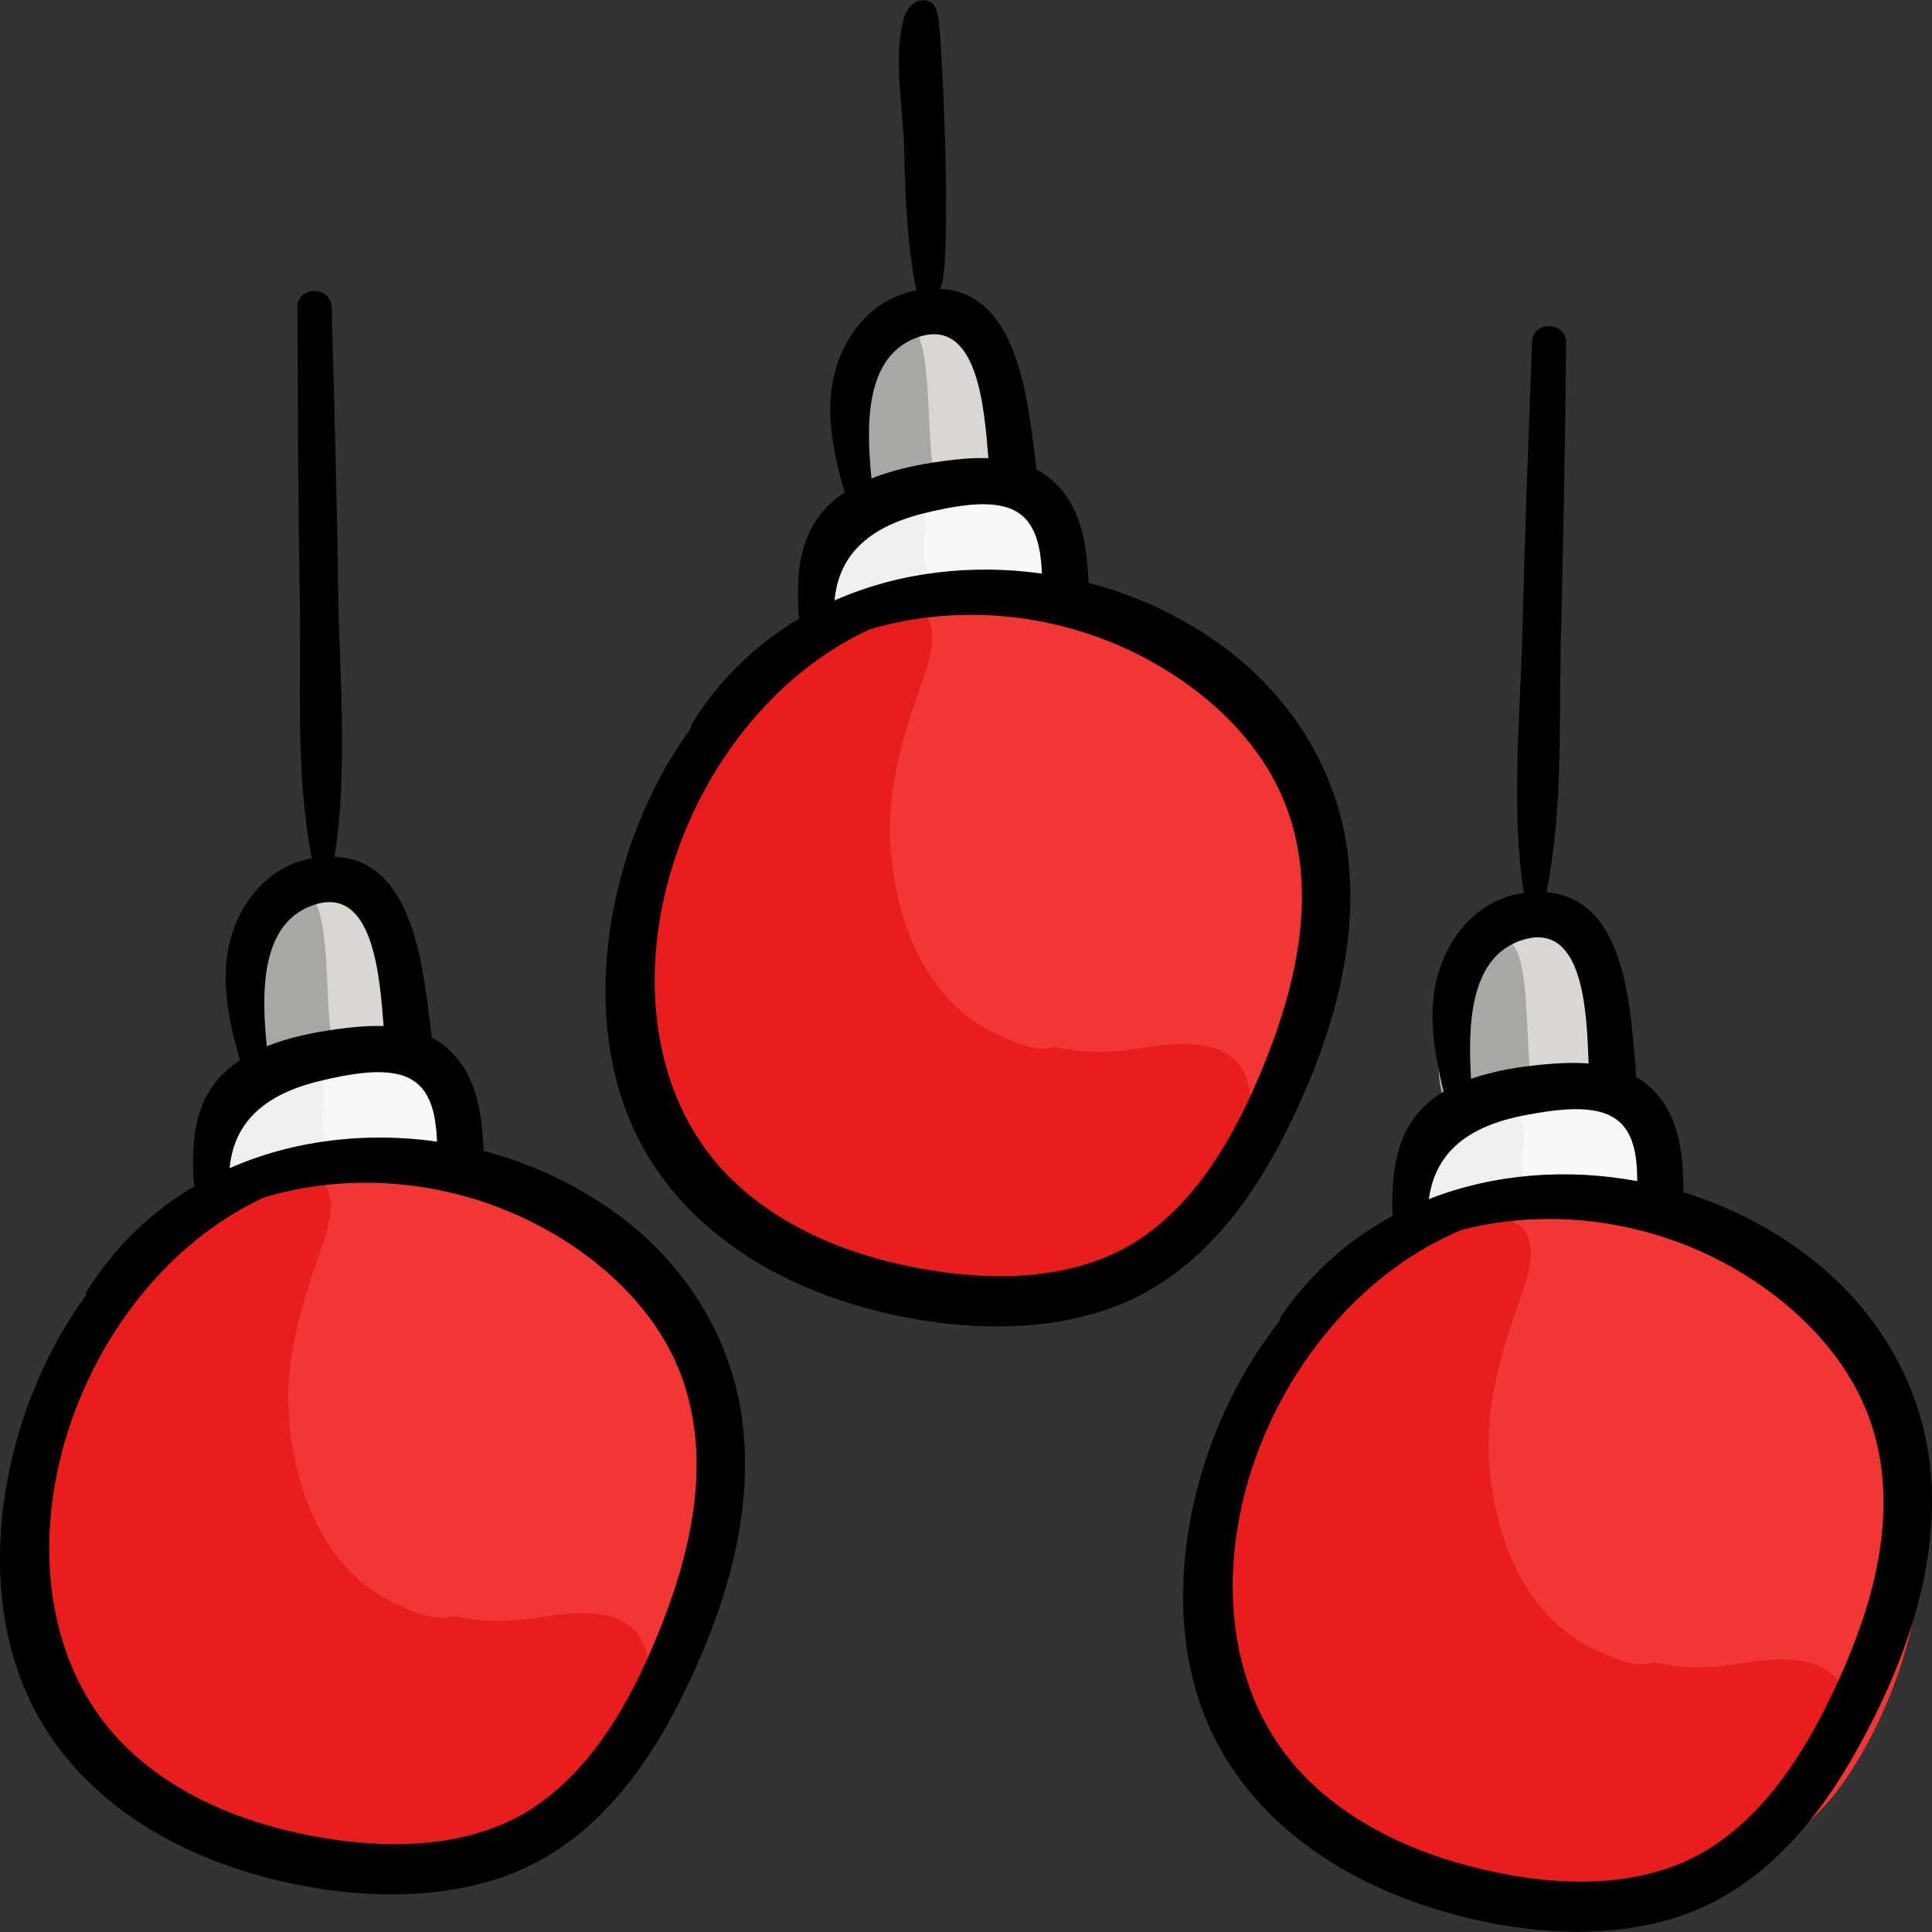 <?xml version="1.0" encoding="iso-8859-1"?>
<!-- Generator: Adobe Illustrator 19.0.0, SVG Export Plug-In . SVG Version: 6.00 Build 0)  -->
<svg version="1.1" id="Capa_1" xmlns="http://www.w3.org/2000/svg" xmlns:xlink="http://www.w3.org/1999/xlink" x="0px" y="0px"
	 viewBox="0 0 512 512" style="enable-background:new 0 0 512 512;" xml:space="preserve">
<rect x="0" y="0" width="512" height="512" fill="#333333" stroke="none"/>
<path style="fill:#F13636;" d="M133.388,312.365c-2.812-2.399-7.113-2.713-10.65-3.041c-11.703-1.087-24.58-1.298-36.295-0.106
	c-18.858,1.92-35.2,8.1-48.296,22.135C4.202,367.734-6.67,425.249,28.82,463.994c22.827,24.921,65.402,33.436,97.146,25.091
	c19.467-5.118,35.991-15.209,46.92-32.579c11.535-18.332,18.251-40.296,18.867-61.928c0.541-19.015-4.6-39.451-16.667-54.372
	C166.054,329.036,152.781,315.241,133.388,312.365z"/>
<path style="fill:#E81D1D;" d="M120.121,428.227c-4.91,1.743-11.562-1.483-15.932-3.552c-17.165-8.128-25.086-27.258-27.25-45.094
	c-2.002-16.501,1.855-30.575,7.238-45.94c1.924-5.493,6.452-16.602,0.443-21.134c-3.836-2.893-13.897-2.151-18.432-1.131
	c-8.262,1.858-16.804,8.382-22.78,14.017c-18.31,17.266-28.86,33.532-33.311,58.343c-6.07,33.839-0.28,75.085,32.05,93.93
	c28.178,16.425,59.556,21.813,90.075,9.112c18.632-7.754,44.426-23.695,39.24-48.02c-1.924-9.022-9.343-11.308-17.682-11.264
	C143.348,427.549,135.079,431.644,120.121,428.227z"/>
<path style="fill:#F8F8F9;" d="M58.574,314.184c-10.871-25.935,41.328-47.633,57.575-28.904c3.048,3.513,5.472,9.335,4.67,13.999
	c-1.319,7.666-9.097,7.998-15.638,8.831c-9.33,1.188-18.738,1.022-28.068,2.416C71.404,311.379,60.318,311.955,58.574,314.184z"/>
<path style="fill:#EEF0F1;" d="M88.693,304.933c-5.502-4.074-2.217-12.424-3.055-18.178c-1.679-11.524-15.133-2.569-20.607,1.395
	c-5.809,4.207-18.54,18.627-9.379,25.694C63.346,319.779,77.675,307.58,88.693,304.933z"/>
<path style="fill:#DAD7D2;" d="M68.925,281.038c-1.506-9.193-4.318-20.3-3.232-29.702c1.437-12.45,16.155-27.971,29.487-18.906
	c8.708,5.921,10.452,30.439,9.167,39.578c-0.765,5.438,1.242,4.399-5.08,5.603c-10.386,1.977-20.465,2.941-30.844,5.68
	C69.132,283.214,69.844,283.189,68.925,281.038z"/>
<path style="fill:#A9A7A3;" d="M88.617,276.862c-3.873-6.749,1.658-54.119-14.165-35.784c-8.18,9.479-13.133,22.587-10.664,35.271
	C66.316,289.337,82.79,277.801,88.617,276.862z"/>
<path style="fill:#F13636;" d="M292.821,161.534c-2.812-2.399-7.113-2.713-10.65-3.041c-11.703-1.087-24.58-1.298-36.295-0.105
	c-18.859,1.919-35.2,8.1-48.296,22.135c-33.945,36.381-44.817,93.896-9.327,132.641c22.827,24.921,65.402,33.436,97.146,25.091
	c19.467-5.118,35.991-15.209,46.92-32.579c11.535-18.332,18.251-40.296,18.867-61.928c0.541-19.015-4.6-39.451-16.667-54.372
	C325.488,178.205,312.214,164.41,292.821,161.534z"/>
<path style="fill:#E81D1D;" d="M279.555,277.396c-4.91,1.743-11.562-1.483-15.932-3.552c-17.165-8.128-25.086-27.258-27.25-45.094
	c-2.002-16.501,1.856-30.575,7.238-45.94c1.924-5.493,6.452-16.602,0.444-21.134c-3.836-2.893-13.897-2.151-18.432-1.131
	c-8.262,1.858-16.804,8.382-22.78,14.017c-18.311,17.266-28.86,33.532-33.311,58.343c-6.07,33.839-0.28,75.085,32.05,93.93
	c28.178,16.425,59.556,21.813,90.075,9.112c18.632-7.754,44.426-23.695,39.24-48.02c-1.924-9.022-9.343-11.309-17.682-11.264
	C302.782,276.718,294.512,280.813,279.555,277.396z"/>
<path style="fill:#F8F8F9;" d="M218.008,163.353c-10.871-25.935,41.328-47.633,57.575-28.904c3.047,3.513,5.472,9.334,4.67,13.999
	c-1.319,7.666-9.097,7.998-15.638,8.831c-9.33,1.188-18.739,1.022-28.068,2.416C230.837,160.548,219.751,161.124,218.008,163.353z"
	/>
<path style="fill:#EEF0F1;" d="M248.127,154.102c-5.502-4.074-2.217-12.424-3.055-18.178c-1.679-11.524-15.133-2.569-20.607,1.395
	c-5.809,4.207-18.54,18.627-9.379,25.694C222.78,168.949,237.108,156.749,248.127,154.102z"/>
<path style="fill:#DAD7D2;" d="M228.358,130.207c-1.505-9.193-4.318-20.3-3.232-29.702c1.437-12.45,16.155-27.971,29.487-18.906
	c8.708,5.921,10.452,30.439,9.167,39.578c-0.765,5.438,1.242,4.399-5.08,5.603c-10.386,1.977-20.465,2.941-30.844,5.68
	C228.565,132.383,229.277,132.358,228.358,130.207z"/>
<path style="fill:#A9A7A3;" d="M248.05,126.032c-3.874-6.749,1.658-54.119-14.165-35.784c-8.18,9.479-13.133,22.587-10.664,35.271
	C225.749,138.506,242.223,126.97,248.05,126.032z"/>
<path style="fill:#F13636;" d="M451.447,324.642c-2.812-2.399-7.113-2.713-10.65-3.041c-11.703-1.087-24.58-1.298-36.295-0.106
	c-18.859,1.919-35.2,8.1-48.296,22.135c-33.945,36.381-44.817,93.896-9.327,132.641c22.828,24.921,65.402,33.436,97.146,25.091
	c19.467-5.118,35.991-15.209,46.92-32.579c11.535-18.332,18.251-40.296,18.867-61.928c0.541-19.015-4.6-39.451-16.667-54.372
	C484.113,341.314,470.84,327.519,451.447,324.642z"/>
<path style="fill:#E81D1D;" d="M438.181,440.504c-4.91,1.743-11.562-1.483-15.932-3.552c-17.165-8.128-25.086-27.258-27.25-45.094
	c-2.002-16.501,1.856-30.575,7.238-45.94c1.924-5.493,6.452-16.602,0.444-21.134c-3.836-2.893-13.897-2.151-18.432-1.131
	c-8.262,1.858-16.804,8.382-22.78,14.017c-18.311,17.266-28.86,33.532-33.311,58.343c-6.07,33.839-0.28,75.085,32.05,93.93
	c28.178,16.425,59.556,21.813,90.075,9.112c18.632-7.754,44.426-23.695,39.24-48.02c-1.924-9.022-9.343-11.309-17.682-11.264
	C461.407,439.826,453.138,443.922,438.181,440.504z"/>
<path style="fill:#F8F8F9;" d="M376.634,326.461c-10.871-25.935,41.328-47.633,57.575-28.904c3.048,3.513,5.472,9.335,4.67,13.999
	c-1.319,7.666-9.096,7.998-15.638,8.831c-9.33,1.188-18.738,1.022-28.068,2.416C389.463,323.657,378.377,324.233,376.634,326.461z"
	/>
<path style="fill:#EEF0F1;" d="M406.753,317.211c-5.502-4.074-2.217-12.424-3.055-18.178c-1.679-11.524-15.133-2.569-20.607,1.395
	c-5.809,4.207-18.54,18.627-9.379,25.694C381.406,332.057,395.734,319.858,406.753,317.211z"/>
<path style="fill:#DAD7D2;" d="M386.984,293.316c-1.505-9.193-4.318-20.3-3.232-29.702c1.437-12.45,16.155-27.971,29.487-18.906
	c8.708,5.921,10.453,30.439,9.167,39.578c-0.765,5.438,1.242,4.399-5.08,5.603c-10.386,1.977-20.465,2.941-30.844,5.68
	C387.191,295.492,387.903,295.467,386.984,293.316z"/>
<path style="fill:#A9A7A3;" d="M406.676,289.14c-3.874-6.749,1.658-54.119-14.165-35.784c-8.18,9.479-13.133,22.587-10.664,35.271
	C384.375,301.614,400.849,290.079,406.676,289.14z"/>
<path d="M164.015,322.091c-10.744-7.983-23.014-13.711-35.843-17.082c-0.425-9.945-1.775-20.415-9.745-27.315
	c-1.25-1.082-2.593-1.962-3.992-2.701c-2.236-17.296-4.219-47.043-25.792-47.962c3.626-22.553,1.313-47.006,1.005-69.678
	c-0.344-25.284-1.071-50.556-1.745-75.834c-0.155-5.832-9.112-5.866-9.086,0c0.109,25.28,0.163,50.557,0.601,75.834
	c0.395,22.816-1.21,47.559,3.221,70.111c-9.828,1.779-17.036,8.98-20.519,18.227c-4.404,11.692-1.856,23.68,1.462,35.253
	c-1.877,1.24-3.605,2.649-5.106,4.273c-7.194,7.783-7.703,17.777-7.172,27.776c0.026,0.489,0.129,0.924,0.262,1.335
	c-11.199,6.613-21.011,15.816-28.463,27.723c-0.268,0.428-0.374,0.871-0.375,1.304c-9.714,13.37-16.466,28.999-19.972,45.017
	c-5.173,23.636-3.683,49.847,9.804,70.577c11.964,18.389,31.187,30.375,51.835,36.828c21.817,6.818,48.152,9.255,69.975,1.23
	c21.749-7.998,36.122-26.788,46.15-46.883c11.237-22.518,19.447-48.063,16.212-73.481
	C193.924,354.583,181.781,335.291,164.015,322.091z M82.636,239.998c16.388-6.065,18.005,19.113,19.029,31.931
	c-4.119-0.152-8.307,0.249-12.238,0.787c-5.925,0.811-12.652,2.111-18.736,4.555C69.391,264.006,68.643,245.177,82.636,239.998z
	 M85.83,286.21c5.94-1.348,13.839-2.995,19.953-1.449c8.376,2.117,9.702,10.294,10.034,17.779
	c-18.745-2.667-38.005-0.438-54.969,7.038C62.136,295.764,72.287,289.283,85.83,286.21z M175.973,428.972
	c-6.962,18.109-16.95,37.635-33.192,49.102c-17.369,12.262-40.648,12.227-60.769,8.334c-17.473-3.381-34.872-10.377-47.933-22.776
	c-15.72-14.923-21.851-36.115-20.941-57.381c1.551-36.225,23.805-73.643,56.902-88.953c24.003-7.108,50.965-4.357,73.843,8.08
	c16.128,8.766,30.799,22.494,37.01,40.139C188.225,386.343,183.672,408.944,175.973,428.972z"/>
<path d="M341.025,299.5c11.206-22.533,19.381-48.09,16.11-73.504c-2.838-22.054-15.008-41.33-32.792-54.505
	c-10.755-7.969-23.033-13.679-35.866-17.032c-0.439-9.944-1.803-20.413-9.783-27.302c-1.252-1.081-2.595-1.959-3.996-2.696
	c-2.26-17.293-4.284-47.037-25.858-47.927c3.637,0.15,1.129-65.339-0.294-72.362c-0.233-1.15-0.532-2.359-1.364-3.186
	c-1.465-1.454-4.08-1.059-5.594,0.344c-1.514,1.403-2.16,3.498-2.568,5.522c-2.083,10.322,0.438,23.014,0.618,33.607
	c0.208,12.223,0.819,24.496,3.198,36.515c-9.826,1.793-17.024,9.003-20.494,18.256c-4.387,11.698-1.824,23.683,1.511,35.251
	c-1.875,1.243-3.601,2.654-5.1,4.28c-7.183,7.793-7.679,17.788-7.134,27.786c0.027,0.489,0.13,0.924,0.264,1.335
	c-11.19,6.629-20.989,15.845-28.424,27.762c-0.267,0.429-0.372,0.872-0.373,1.305c-9.696,13.383-16.426,29.021-19.91,45.045
	c-5.14,23.643-3.614,49.852,9.902,70.564c11.99,18.373,31.229,30.332,51.886,36.756c21.826,6.788,48.165,9.188,69.976,1.133
	C316.677,338.419,331.024,319.609,341.025,299.5z M242.85,89.511c16.379-6.087,18.031,19.088,19.073,31.905
	c-4.12-0.146-8.307,0.26-12.237,0.804c-5.925,0.819-12.65,2.129-18.73,4.581C229.638,113.538,228.864,94.709,242.85,89.511z
	 M246.108,135.719c5.938-1.357,13.835-3.014,19.951-1.477c8.378,2.106,9.717,10.281,10.058,17.765
	c-18.748-2.641-38.005-0.385-54.959,7.114C222.427,145.306,232.569,138.811,246.108,135.719z M303.325,327.503
	c-17.352,12.286-40.631,12.284-60.758,8.419c-17.477-3.356-34.886-10.329-47.964-22.71c-15.74-14.902-21.902-36.085-21.02-57.352
	c1.501-36.227,23.703-73.676,56.779-89.033c23.994-7.141,50.959-4.427,73.855,7.978c16.139,8.744,30.831,22.451,37.066,40.087
	c7.36,20.817,2.839,43.424-4.832,63.463C329.513,296.475,319.551,316.014,303.325,327.503z"/>
<path d="M511.678,390.372c-1.898-22.155-13.238-41.93-30.445-55.85c-10.407-8.418-22.43-14.645-35.11-18.542
	c-0.015-9.954-0.934-20.471-8.613-27.693c-1.205-1.133-2.51-2.067-3.878-2.863c-1.522-17.374-2.28-47.177-23.797-48.983
	c4.551-22.385,3.246-46.912,3.87-69.578c0.696-25.277,1.009-50.558,1.376-75.842c0.084-5.834-8.863-6.236-9.078-0.374
	c-0.932,25.263-1.916,50.521-2.519,75.795c-0.543,22.812-3.165,47.469,0.335,70.184c-9.893,1.373-17.391,8.271-21.252,17.368
	c-4.881,11.502-2.829,23.584,0.01,35.283c-1.926,1.161-3.711,2.498-5.278,4.059c-7.508,7.48-8.428,17.445-8.309,27.457
	c0.006,0.49,0.091,0.929,0.207,1.345c-11.462,6.147-21.643,14.939-29.579,26.529c-0.285,0.417-0.409,0.855-0.428,1.288
	c-10.256,12.959-17.645,28.297-21.806,44.157c-6.141,23.403-5.73,49.653,6.892,70.921c11.197,18.866,29.911,31.633,50.277,38.929
	c21.518,7.71,47.731,11.227,69.865,4.106c22.059-7.096,37.193-25.279,48.039-44.945
	C504.612,441.088,513.866,415.902,511.678,390.372z M403.3,249.152c16.623-5.385,17.203,19.837,17.699,32.686
	c-4.109-0.321-8.31-0.093-12.26,0.283c-5.954,0.566-12.728,1.589-18.908,3.78C389.078,272.595,389.105,253.75,403.3,249.152z
	 M404.59,295.456c5.99-1.103,13.951-2.423,19.996-0.628c8.282,2.46,9.271,10.685,9.294,18.177
	c-18.619-3.436-37.955-2.001-55.212,4.771C380.523,304.028,390.932,297.97,404.59,295.456z M488.785,441.804
	c-7.7,17.808-18.484,36.906-35.184,47.696c-17.859,11.537-41.117,10.545-61.061,5.828c-17.319-4.096-34.415-11.803-46.955-24.729
	c-15.093-15.558-20.347-36.983-18.563-58.194c3.04-36.13,26.814-72.602,60.513-86.538c24.276-6.115,51.101-2.257,73.449,11.11
	c15.754,9.423,29.848,23.741,35.328,41.627C502.78,399.716,497.302,422.11,488.785,441.804z"/>
<g>
</g>
<g>
</g>
<g>
</g>
<g>
</g>
<g>
</g>
<g>
</g>
<g>
</g>
<g>
</g>
<g>
</g>
<g>
</g>
<g>
</g>
<g>
</g>
<g>
</g>
<g>
</g>
<g>
</g>
</svg>
